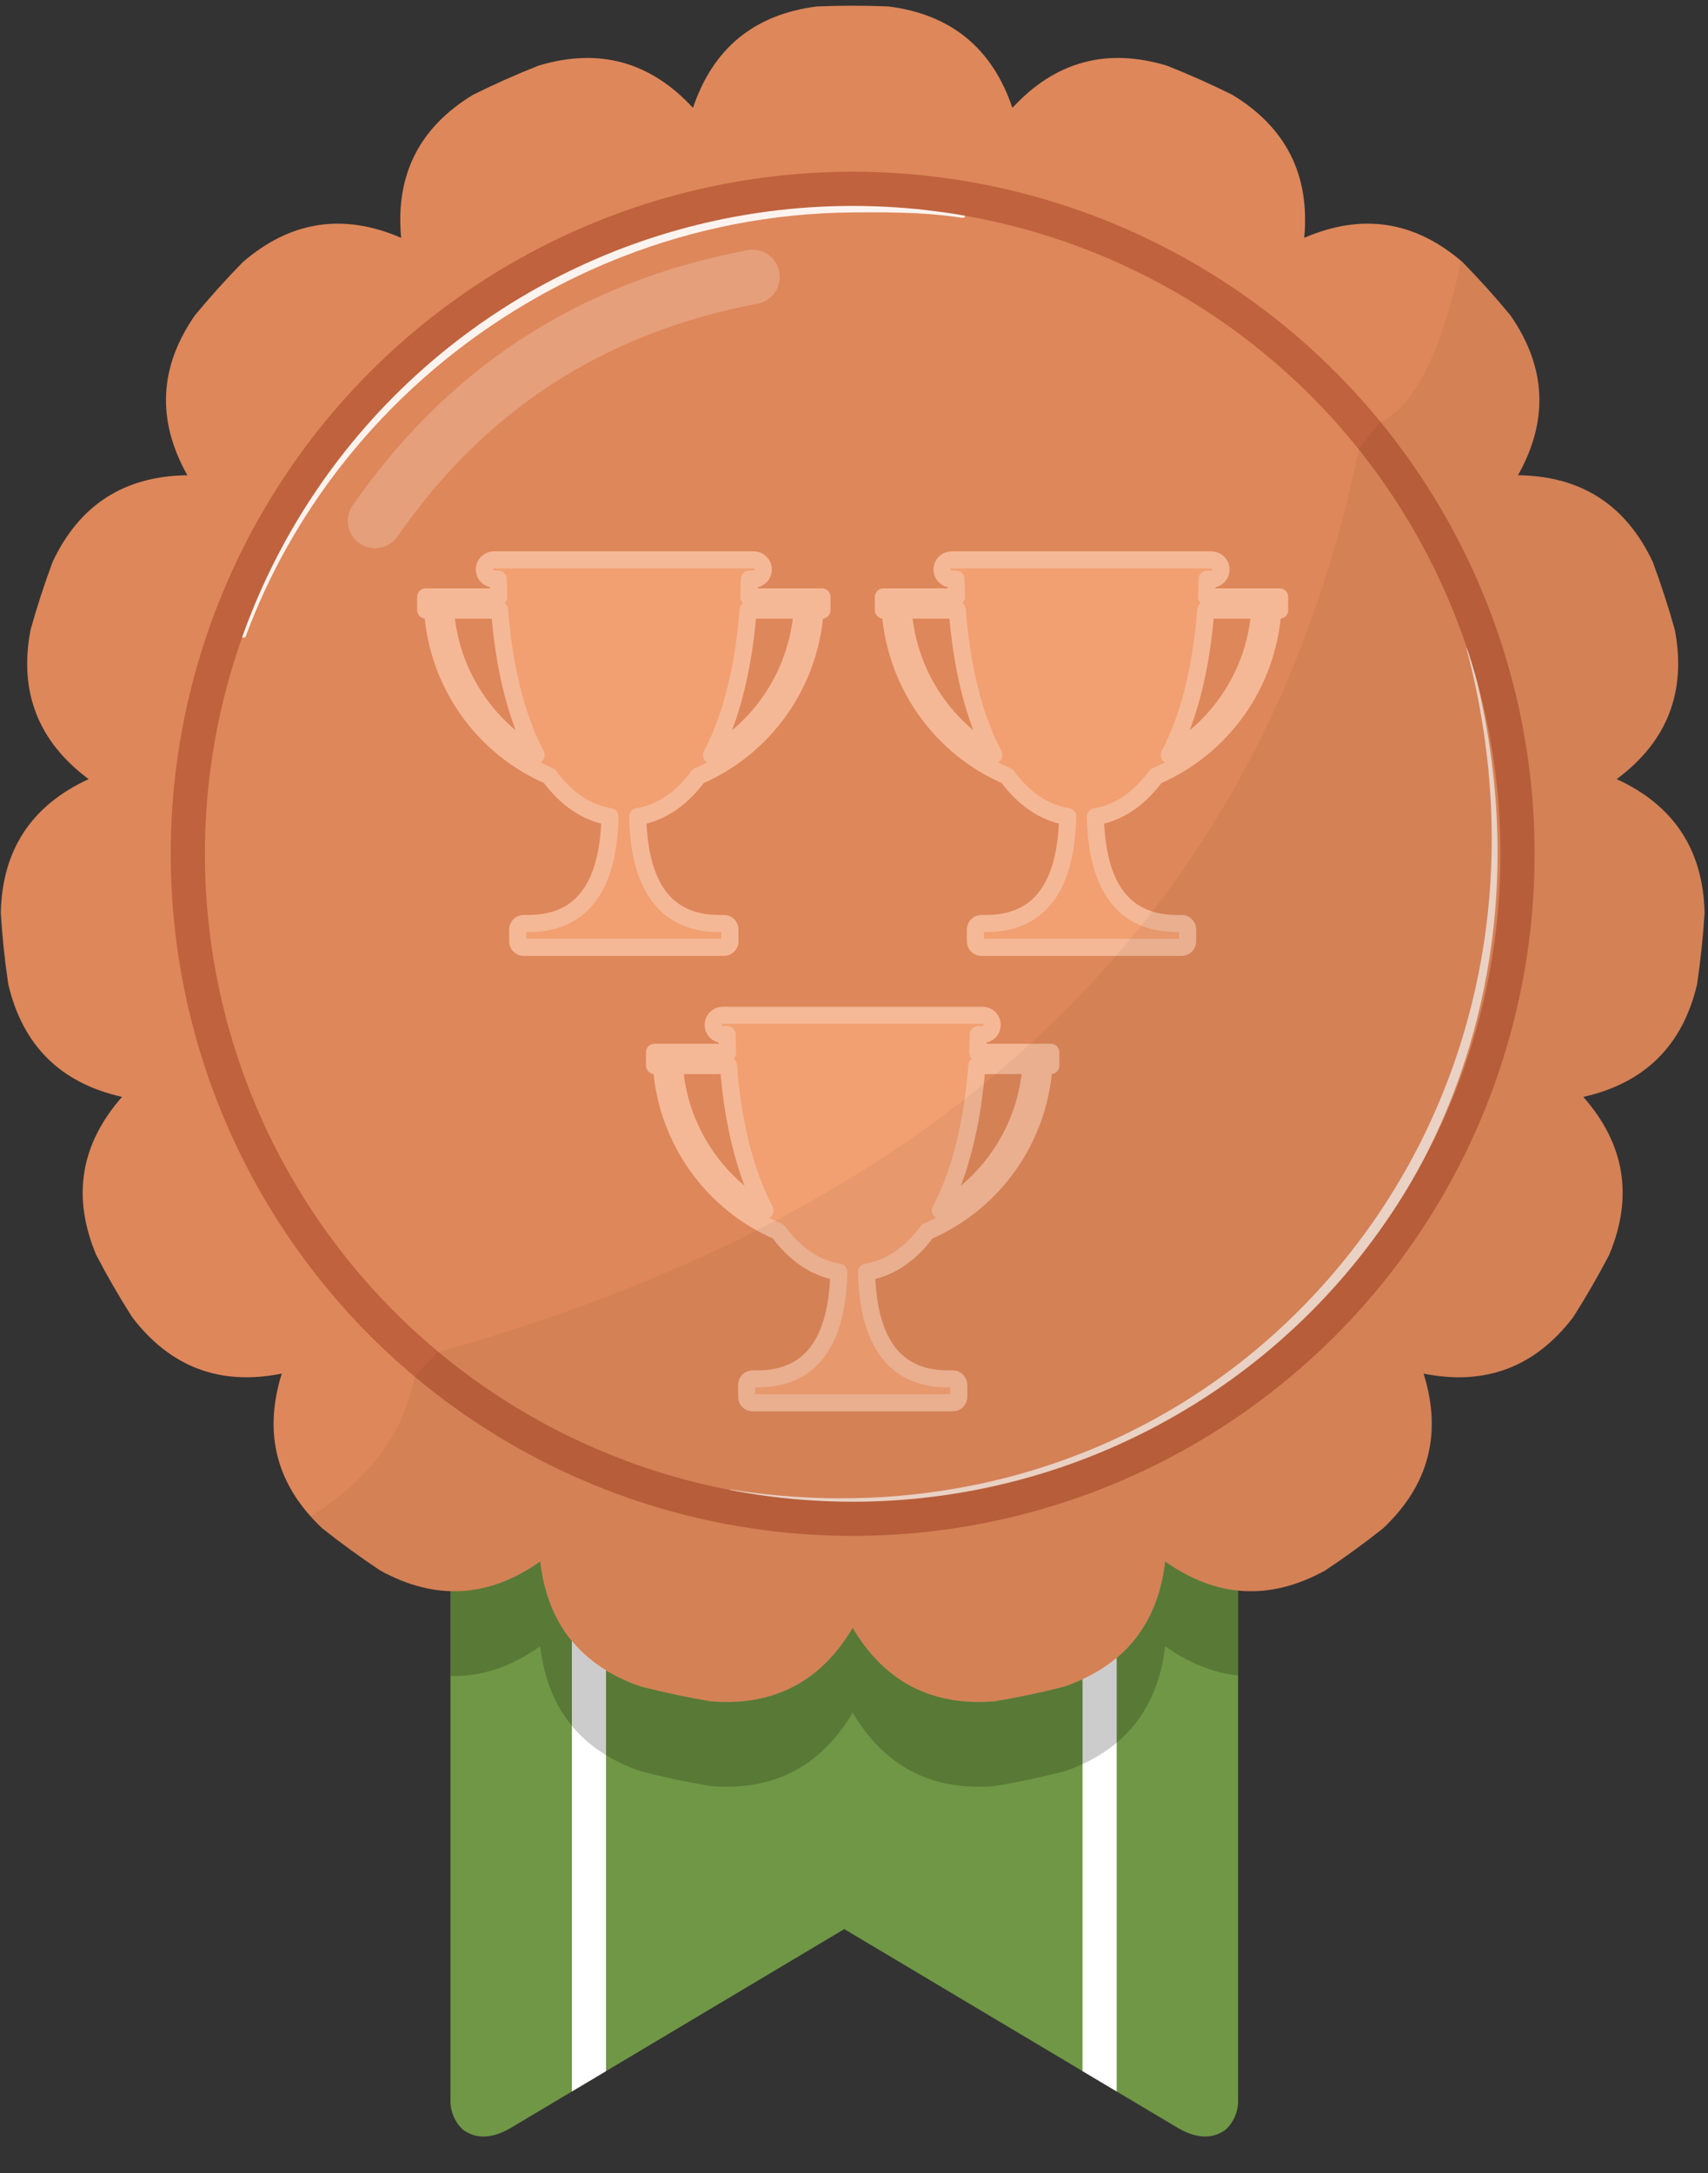 <?xml version="1.0" encoding="UTF-8" standalone="no"?><!DOCTYPE svg PUBLIC "-//W3C//DTD SVG 1.1//EN" "http://www.w3.org/Graphics/SVG/1.1/DTD/svg11.dtd"><svg width="100%" height="100%" viewBox="0 0 125 159" version="1.1" xmlns="http://www.w3.org/2000/svg" xmlns:xlink="http://www.w3.org/1999/xlink" xml:space="preserve" xmlns:serif="http://www.serif.com/" style="fill-rule:evenodd;clip-rule:evenodd;stroke-linecap:round;stroke-linejoin:round;stroke-miterlimit:1.5;"><rect x="0" y="0" width="125" height="159" fill="#333333" stroke="none"/><rect id="BronzeV-9" x="0.057" y="0.417" width="124.692" height="155.914" style="fill:none;"/><clipPath id="_clip1"><rect x="0.057" y="0.417" width="124.692" height="155.914"/></clipPath><g clip-path="url(#_clip1)"><g id="Bronze"><path d="M33.856,155.813c-0.548,-0.525 -0.89,-1.264 -0.89,-2.081l0,-52.473c20.133,13.42 39.341,13.583 57.645,0.796l0,51.677c0,0.818 -0.342,1.557 -0.89,2.082c-0.93,0.689 -2.071,0.717 -3.479,-0.087l-24.453,-14.573l-24.463,14.58c-1.405,0.798 -2.543,0.768 -3.47,0.079Z" style="fill:#6f9745;"/><clipPath id="_clip2"><path d="M33.856,155.813c-0.548,-0.525 -0.89,-1.264 -0.89,-2.081l0,-52.473c20.133,13.42 39.341,13.583 57.645,0.796l0,51.677c0,0.818 -0.342,1.557 -0.89,2.082c-0.93,0.689 -2.071,0.717 -3.479,-0.087l-24.453,-14.573l-24.463,14.58c-1.405,0.798 -2.543,0.768 -3.47,0.079Z"/></clipPath><g clip-path="url(#_clip2)"><g><path d="M43.103,113.879l0,40.332" style="fill:none;stroke:#fff;stroke-width:2.5px;"/><path d="M80.475,113.879l-0,40.332" style="fill:none;stroke:#fff;stroke-width:2.5px;"/></g><path d="M32.966,116.336c2.234,0.161 4.425,-0.566 6.57,-2.088c0.533,4.581 2.977,7.629 7.332,9.145c1.69,0.434 3.397,0.797 5.118,1.088c4.595,0.386 8.067,-1.405 10.417,-5.372c2.351,3.967 5.823,5.758 10.418,5.372c1.721,-0.291 3.428,-0.654 5.118,-1.088c4.355,-1.516 6.799,-4.564 7.332,-9.145c1.748,1.241 3.526,1.953 5.34,2.082l0,6.26c-1.81,-0.182 -3.59,-0.895 -5.34,-2.136c-0.533,4.58 -2.977,7.628 -7.332,9.145c-1.69,0.434 -3.397,0.797 -5.118,1.088c-4.595,0.385 -8.067,-1.405 -10.418,-5.373c-2.35,3.968 -5.822,5.758 -10.417,5.373c-1.721,-0.291 -3.428,-0.654 -5.118,-1.088c-4.355,-1.517 -6.799,-4.565 -7.332,-9.145c-2.145,1.521 -4.335,2.248 -6.57,2.18l0,-6.298Z" style="fill-opacity:0.2;"/></g><path d="M65.019,0.472c-1.743,-0.073 -3.488,-0.073 -5.231,-0c-4.575,0.578 -7.6,3.051 -9.074,7.421c-3.124,-3.392 -6.893,-4.422 -11.307,-3.089c-1.622,0.642 -3.217,1.352 -4.78,2.128c-3.944,2.389 -5.701,5.879 -5.27,10.47c-4.234,-1.829 -8.096,-1.236 -11.586,1.777c-1.221,1.247 -2.389,2.544 -3.501,3.888c-2.632,3.787 -2.817,7.689 -0.557,11.708c-4.611,0.052 -7.898,2.164 -9.861,6.336c-0.608,1.636 -1.148,3.296 -1.617,4.976c-0.864,4.53 0.554,8.171 4.254,10.923c-4.191,1.922 -6.335,5.189 -6.432,9.799c0.11,1.741 0.292,3.477 0.547,5.203c1.053,4.49 3.829,7.239 8.329,8.248c-3.047,3.461 -3.677,7.318 -1.89,11.568c0.808,1.547 1.681,3.058 2.616,4.531c2.788,3.673 6.442,5.056 10.963,4.148c-1.376,4.401 -0.383,8.18 2.979,11.336c1.367,1.084 2.779,2.11 4.232,3.076c4.041,2.221 7.942,1.998 11.703,-0.671c0.533,4.581 2.977,7.629 7.332,9.145c1.69,0.434 3.397,0.797 5.118,1.088c4.595,0.386 8.067,-1.405 10.417,-5.372c2.351,3.967 5.823,5.758 10.418,5.372c1.721,-0.291 3.428,-0.654 5.118,-1.088c4.355,-1.516 6.799,-4.564 7.332,-9.145c3.761,2.669 7.662,2.892 11.703,0.671c1.453,-0.966 2.865,-1.992 4.232,-3.076c3.362,-3.156 4.355,-6.935 2.979,-11.336c4.521,0.908 8.175,-0.475 10.963,-4.148c0.935,-1.473 1.808,-2.984 2.616,-4.531c1.787,-4.25 1.157,-8.107 -1.89,-11.568c4.5,-1.009 7.276,-3.758 8.329,-8.248c0.255,-1.726 0.437,-3.462 0.547,-5.203c-0.097,-4.61 -2.241,-7.877 -6.432,-9.799c3.7,-2.752 5.118,-6.393 4.254,-10.923c-0.469,-1.68 -1.009,-3.34 -1.617,-4.976c-1.963,-4.172 -5.251,-6.284 -9.861,-6.336c2.26,-4.019 2.075,-7.921 -0.557,-11.708c-1.112,-1.344 -2.28,-2.641 -3.501,-3.888c-3.49,-3.013 -7.352,-3.606 -11.586,-1.777c0.431,-4.591 -1.326,-8.081 -5.27,-10.47c-1.563,-0.776 -3.158,-1.486 -4.78,-2.128c-4.414,-1.333 -8.183,-0.303 -11.307,3.089c-1.474,-4.37 -4.499,-6.843 -9.074,-7.421Z" style="fill:#de875a;"/><clipPath id="_clip3"><path d="M65.019,0.472c-1.743,-0.073 -3.488,-0.073 -5.231,-0c-4.575,0.578 -7.6,3.051 -9.074,7.421c-3.124,-3.392 -6.893,-4.422 -11.307,-3.089c-1.622,0.642 -3.217,1.352 -4.78,2.128c-3.944,2.389 -5.701,5.879 -5.27,10.47c-4.234,-1.829 -8.096,-1.236 -11.586,1.777c-1.221,1.247 -2.389,2.544 -3.501,3.888c-2.632,3.787 -2.817,7.689 -0.557,11.708c-4.611,0.052 -7.898,2.164 -9.861,6.336c-0.608,1.636 -1.148,3.296 -1.617,4.976c-0.864,4.53 0.554,8.171 4.254,10.923c-4.191,1.922 -6.335,5.189 -6.432,9.799c0.11,1.741 0.292,3.477 0.547,5.203c1.053,4.49 3.829,7.239 8.329,8.248c-3.047,3.461 -3.677,7.318 -1.89,11.568c0.808,1.547 1.681,3.058 2.616,4.531c2.788,3.673 6.442,5.056 10.963,4.148c-1.376,4.401 -0.383,8.18 2.979,11.336c1.367,1.084 2.779,2.11 4.232,3.076c4.041,2.221 7.942,1.998 11.703,-0.671c0.533,4.581 2.977,7.629 7.332,9.145c1.69,0.434 3.397,0.797 5.118,1.088c4.595,0.386 8.067,-1.405 10.417,-5.372c2.351,3.967 5.823,5.758 10.418,5.372c1.721,-0.291 3.428,-0.654 5.118,-1.088c4.355,-1.516 6.799,-4.564 7.332,-9.145c3.761,2.669 7.662,2.892 11.703,0.671c1.453,-0.966 2.865,-1.992 4.232,-3.076c3.362,-3.156 4.355,-6.935 2.979,-11.336c4.521,0.908 8.175,-0.475 10.963,-4.148c0.935,-1.473 1.808,-2.984 2.616,-4.531c1.787,-4.25 1.157,-8.107 -1.89,-11.568c4.5,-1.009 7.276,-3.758 8.329,-8.248c0.255,-1.726 0.437,-3.462 0.547,-5.203c-0.097,-4.61 -2.241,-7.877 -6.432,-9.799c3.7,-2.752 5.118,-6.393 4.254,-10.923c-0.469,-1.68 -1.009,-3.34 -1.617,-4.976c-1.963,-4.172 -5.251,-6.284 -9.861,-6.336c2.26,-4.019 2.075,-7.921 -0.557,-11.708c-1.112,-1.344 -2.28,-2.641 -3.501,-3.888c-3.49,-3.013 -7.352,-3.606 -11.586,-1.777c0.431,-4.591 -1.326,-8.081 -5.27,-10.47c-1.563,-0.776 -3.158,-1.486 -4.78,-2.128c-4.414,-1.333 -8.183,-0.303 -11.307,3.089c-1.474,-4.37 -4.499,-6.843 -9.074,-7.421Z"/></clipPath><g clip-path="url(#_clip3)"><path d="M107.328,47.465c1.041,3.933 1.622,7.813 1.792,11.596c0.276,6.095 -0.532,11.936 -2.241,17.346c-1.191,3.769 -2.82,7.327 -4.831,10.615c-1.36,2.224 -2.896,4.323 -4.585,6.283c-1.696,1.968 -3.548,3.795 -5.542,5.458c-2.975,2.483 -6.265,4.604 -9.816,6.294c-3.469,1.65 -7.184,2.892 -11.094,3.661c-5.51,1.085 -11.403,1.239 -17.53,0.277c-0.036,-0.006 -0.07,0.018 -0.075,0.054c-0.006,0.036 0.018,0.07 0.053,0.075c6.145,1.084 12.077,1.048 17.638,0.052c3.969,-0.71 7.75,-1.908 11.283,-3.53c3.63,-1.666 7.001,-3.779 10.044,-6.274c2.044,-1.676 3.942,-3.523 5.669,-5.523c1.721,-1.993 3.273,-4.138 4.641,-6.411c2.019,-3.354 3.636,-6.988 4.793,-10.831c0.843,-2.798 1.44,-5.707 1.771,-8.703c0.718,-6.509 0.177,-13.421 -1.844,-20.474c-0.01,-0.035 -0.046,-0.056 -0.081,-0.046c-0.035,0.01 -0.055,0.046 -0.045,0.081Z" style="fill:#fff;fill-opacity:0.7;"/><path d="M17.99,46.54c1.689,-4.552 4.079,-8.761 7.022,-12.519c1.774,-2.266 3.751,-4.366 5.902,-6.277c1.43,-1.271 2.937,-2.457 4.512,-3.553c1.568,-1.092 3.202,-2.093 4.897,-2.999c1.682,-0.899 3.423,-1.703 5.216,-2.403c5.239,-2.045 10.924,-3.2 16.864,-3.245c1.605,-0.015 3.235,-0.016 4.836,0.071c1.085,0.059 2.157,0.159 3.197,0.325c0.094,0.016 0.184,-0.048 0.2,-0.143c0.016,-0.095 -0.047,-0.185 -0.142,-0.201c-1.049,-0.188 -2.131,-0.312 -3.229,-0.393c-1.608,-0.118 -3.248,-0.145 -4.862,-0.16c-6.02,-0.046 -11.804,1.021 -17.138,3.029c-1.832,0.69 -3.611,1.491 -5.326,2.397c-1.728,0.913 -3.392,1.933 -4.982,3.05c-1.597,1.122 -3.12,2.342 -4.56,3.65c-2.161,1.964 -4.137,4.126 -5.898,6.457c-2.908,3.85 -5.225,8.161 -6.837,12.796c-0.032,0.091 0.015,0.191 0.105,0.223c0.091,0.033 0.19,-0.014 0.223,-0.105Z" style="fill:#fff;fill-opacity:0.9;"/><path d="M27.449,38.118c6.55,-9.428 15.531,-15.554 27.623,-17.857" style="fill:none;stroke:#fff;stroke-opacity:0.2;stroke-width:3.99px;"/><circle cx="62.403" cy="62.475" r="48.658" style="fill:none;stroke:#c0623d;stroke-width:2.5px;"/></g></g><g><path d="M53.254,76.998c-0.022,-0.435 -0.036,-0.869 -0.043,-1.302l-0.315,0c-0.388,0 -0.704,-0.315 -0.704,-0.704c0,-0.388 0.316,-0.704 0.704,-0.704l19.015,0c0.388,0 0.704,0.316 0.704,0.704c-0,0.389 -0.316,0.704 -0.704,0.704l-0.315,0c-0.007,0.433 -0.021,0.867 -0.043,1.302l5.352,-0l0,0.967l-0.501,-0c-0.363,5.475 -3.788,10.105 -8.551,12.144c-1.177,1.596 -2.647,2.677 -4.436,2.973c0.137,5.864 2.631,7.814 5.976,7.814l0.339,0c0.241,0 0.437,0.196 0.437,0.437l0,0.873c0,0.241 -0.196,0.437 -0.437,0.437l-14.657,-0c-0.241,-0 -0.437,-0.196 -0.437,-0.437l-0,-0.873c-0,-0.241 0.196,-0.437 0.437,-0.437l0.339,0c3.345,0 5.839,-1.95 5.976,-7.814c-1.789,-0.296 -3.259,-1.377 -4.436,-2.973c-4.763,-2.039 -8.188,-6.669 -8.551,-12.144l-0.501,-0l-0,-0.967l5.352,-0Zm0.059,0.967c0.247,3.359 0.921,6.677 2.075,9.351c0.186,0.432 0.385,0.848 0.597,1.244c-3.719,-2.127 -6.311,-6.045 -6.635,-10.595l3.963,-0Zm18.181,-0c-0.247,3.359 -0.921,6.677 -2.075,9.351c-0.186,0.432 -0.385,0.848 -0.597,1.244c3.719,-2.127 6.311,-6.045 6.635,-10.595l-3.963,-0Z" style="fill:#f2a071;stroke:#f5b896;stroke-width:1.25px;stroke-linecap:butt;stroke-miterlimit:2;"/><path d="M36.506,43.676c-0.022,-0.435 -0.036,-0.869 -0.044,-1.302l-0.314,-0c-0.388,-0 -0.704,-0.316 -0.704,-0.704c0,-0.389 0.316,-0.704 0.704,-0.704l19.014,-0c0.389,-0 0.704,0.315 0.704,0.704c0,0.388 -0.315,0.704 -0.704,0.704l-0.314,-0c-0.007,0.433 -0.022,0.867 -0.043,1.302l5.352,-0l-0,0.966l-0.501,0c-0.364,5.476 -3.789,10.106 -8.552,12.144c-1.176,1.596 -2.646,2.678 -4.435,2.974c0.136,5.863 2.631,7.814 5.976,7.814l0.339,-0c0.241,-0 0.437,0.195 0.437,0.436l-0,0.874c-0,0.241 -0.196,0.436 -0.437,0.436l-14.658,0c-0.241,0 -0.436,-0.195 -0.436,-0.436l-0,-0.874c-0,-0.241 0.195,-0.436 0.436,-0.436l0.339,-0c3.346,-0 5.84,-1.951 5.977,-7.814c-1.789,-0.296 -3.26,-1.378 -4.436,-2.974c-4.763,-2.038 -8.188,-6.668 -8.551,-12.144l-0.502,0l0,-0.966l5.353,-0Zm0.059,0.966c0.247,3.36 0.921,6.678 2.074,9.352c0.187,0.432 0.386,0.847 0.598,1.244c-3.719,-2.128 -6.311,-6.045 -6.635,-10.596l3.963,0Zm18.18,0c-0.247,3.36 -0.92,6.678 -2.074,9.352c-0.186,0.432 -0.385,0.847 -0.597,1.244c3.718,-2.128 6.31,-6.045 6.634,-10.596l-3.963,0Z" style="fill:#f2a071;stroke:#f5b896;stroke-width:1.25px;stroke-linecap:butt;stroke-miterlimit:2;"/><path d="M70.002,43.676c-0.021,-0.435 -0.036,-0.869 -0.043,-1.302l-0.314,-0c-0.389,-0 -0.704,-0.316 -0.704,-0.704c-0,-0.389 0.315,-0.704 0.704,-0.704l19.014,-0c0.388,-0 0.704,0.315 0.704,0.704c-0,0.388 -0.316,0.704 -0.704,0.704l-0.314,-0c-0.008,0.433 -0.022,0.867 -0.044,1.302l5.352,-0l0,0.966l-0.501,0c-0.363,5.476 -3.788,10.106 -8.551,12.144c-1.176,1.596 -2.647,2.678 -4.436,2.974c0.137,5.863 2.631,7.814 5.977,7.814l0.339,-0c0.241,-0 0.436,0.195 0.436,0.436l0,0.874c0,0.241 -0.195,0.436 -0.436,0.436l-14.658,0c-0.241,0 -0.437,-0.195 -0.437,-0.436l0,-0.874c0,-0.241 0.196,-0.436 0.437,-0.436l0.339,-0c3.345,-0 5.84,-1.951 5.976,-7.814c-1.789,-0.296 -3.259,-1.378 -4.435,-2.974c-4.763,-2.038 -8.188,-6.668 -8.552,-12.144l-0.501,0l0,-0.966l5.352,-0Zm0.06,0.966c0.247,3.36 0.92,6.678 2.074,9.352c0.186,0.432 0.385,0.847 0.597,1.244c-3.718,-2.128 -6.311,-6.045 -6.634,-10.596l3.963,0Zm18.18,0c-0.247,3.36 -0.921,6.678 -2.074,9.352c-0.187,0.432 -0.386,0.847 -0.598,1.244c3.719,-2.128 6.311,-6.045 6.635,-10.596l-3.963,0Z" style="fill:#f2a071;stroke:#f5b896;stroke-width:1.25px;stroke-linecap:butt;stroke-miterlimit:2;"/></g><path id="schatten" d="M106.915,19.076l0.121,0.103c1.221,1.247 2.389,2.544 3.501,3.888c2.632,3.787 2.817,7.689 0.557,11.708c4.61,0.052 7.898,2.164 9.861,6.336c0.608,1.636 1.148,3.296 1.617,4.976c0.864,4.53 -0.554,8.171 -4.254,10.923c4.191,1.922 6.335,5.189 6.432,9.799c-0.11,1.741 -0.292,3.477 -0.547,5.203c-1.053,4.49 -3.829,7.239 -8.329,8.248c3.047,3.461 3.677,7.318 1.89,11.568c-0.808,1.547 -1.681,3.058 -2.616,4.531c-2.788,3.673 -6.442,5.056 -10.963,4.148c1.376,4.401 0.383,8.18 -2.979,11.336c-1.367,1.084 -2.779,2.11 -4.232,3.076c-4.041,2.221 -7.942,1.998 -11.703,-0.671c-0.533,4.581 -2.977,7.629 -7.332,9.145c-1.69,0.434 -3.397,0.797 -5.118,1.088c-4.595,0.386 -8.067,-1.405 -10.418,-5.372c-2.35,3.967 -5.822,5.758 -10.417,5.372c-1.721,-0.291 -3.428,-0.654 -5.118,-1.088c-4.355,-1.516 -6.799,-4.564 -7.332,-9.145c-3.761,2.669 -7.662,2.892 -11.703,0.671c-1.453,-0.966 -2.865,-1.992 -4.232,-3.076c-0.312,-0.292 -0.603,-0.59 -0.874,-0.894c3.67,-2.26 6.715,-5.537 7.645,-10.285l1.647,-1.716c37.944,-10.583 60.534,-32.553 67.45,-66.146l1.529,-1.916c2.791,-1.178 4.87,-6.412 5.917,-11.81Z" style="fill-opacity:0.05;"/></g></svg>